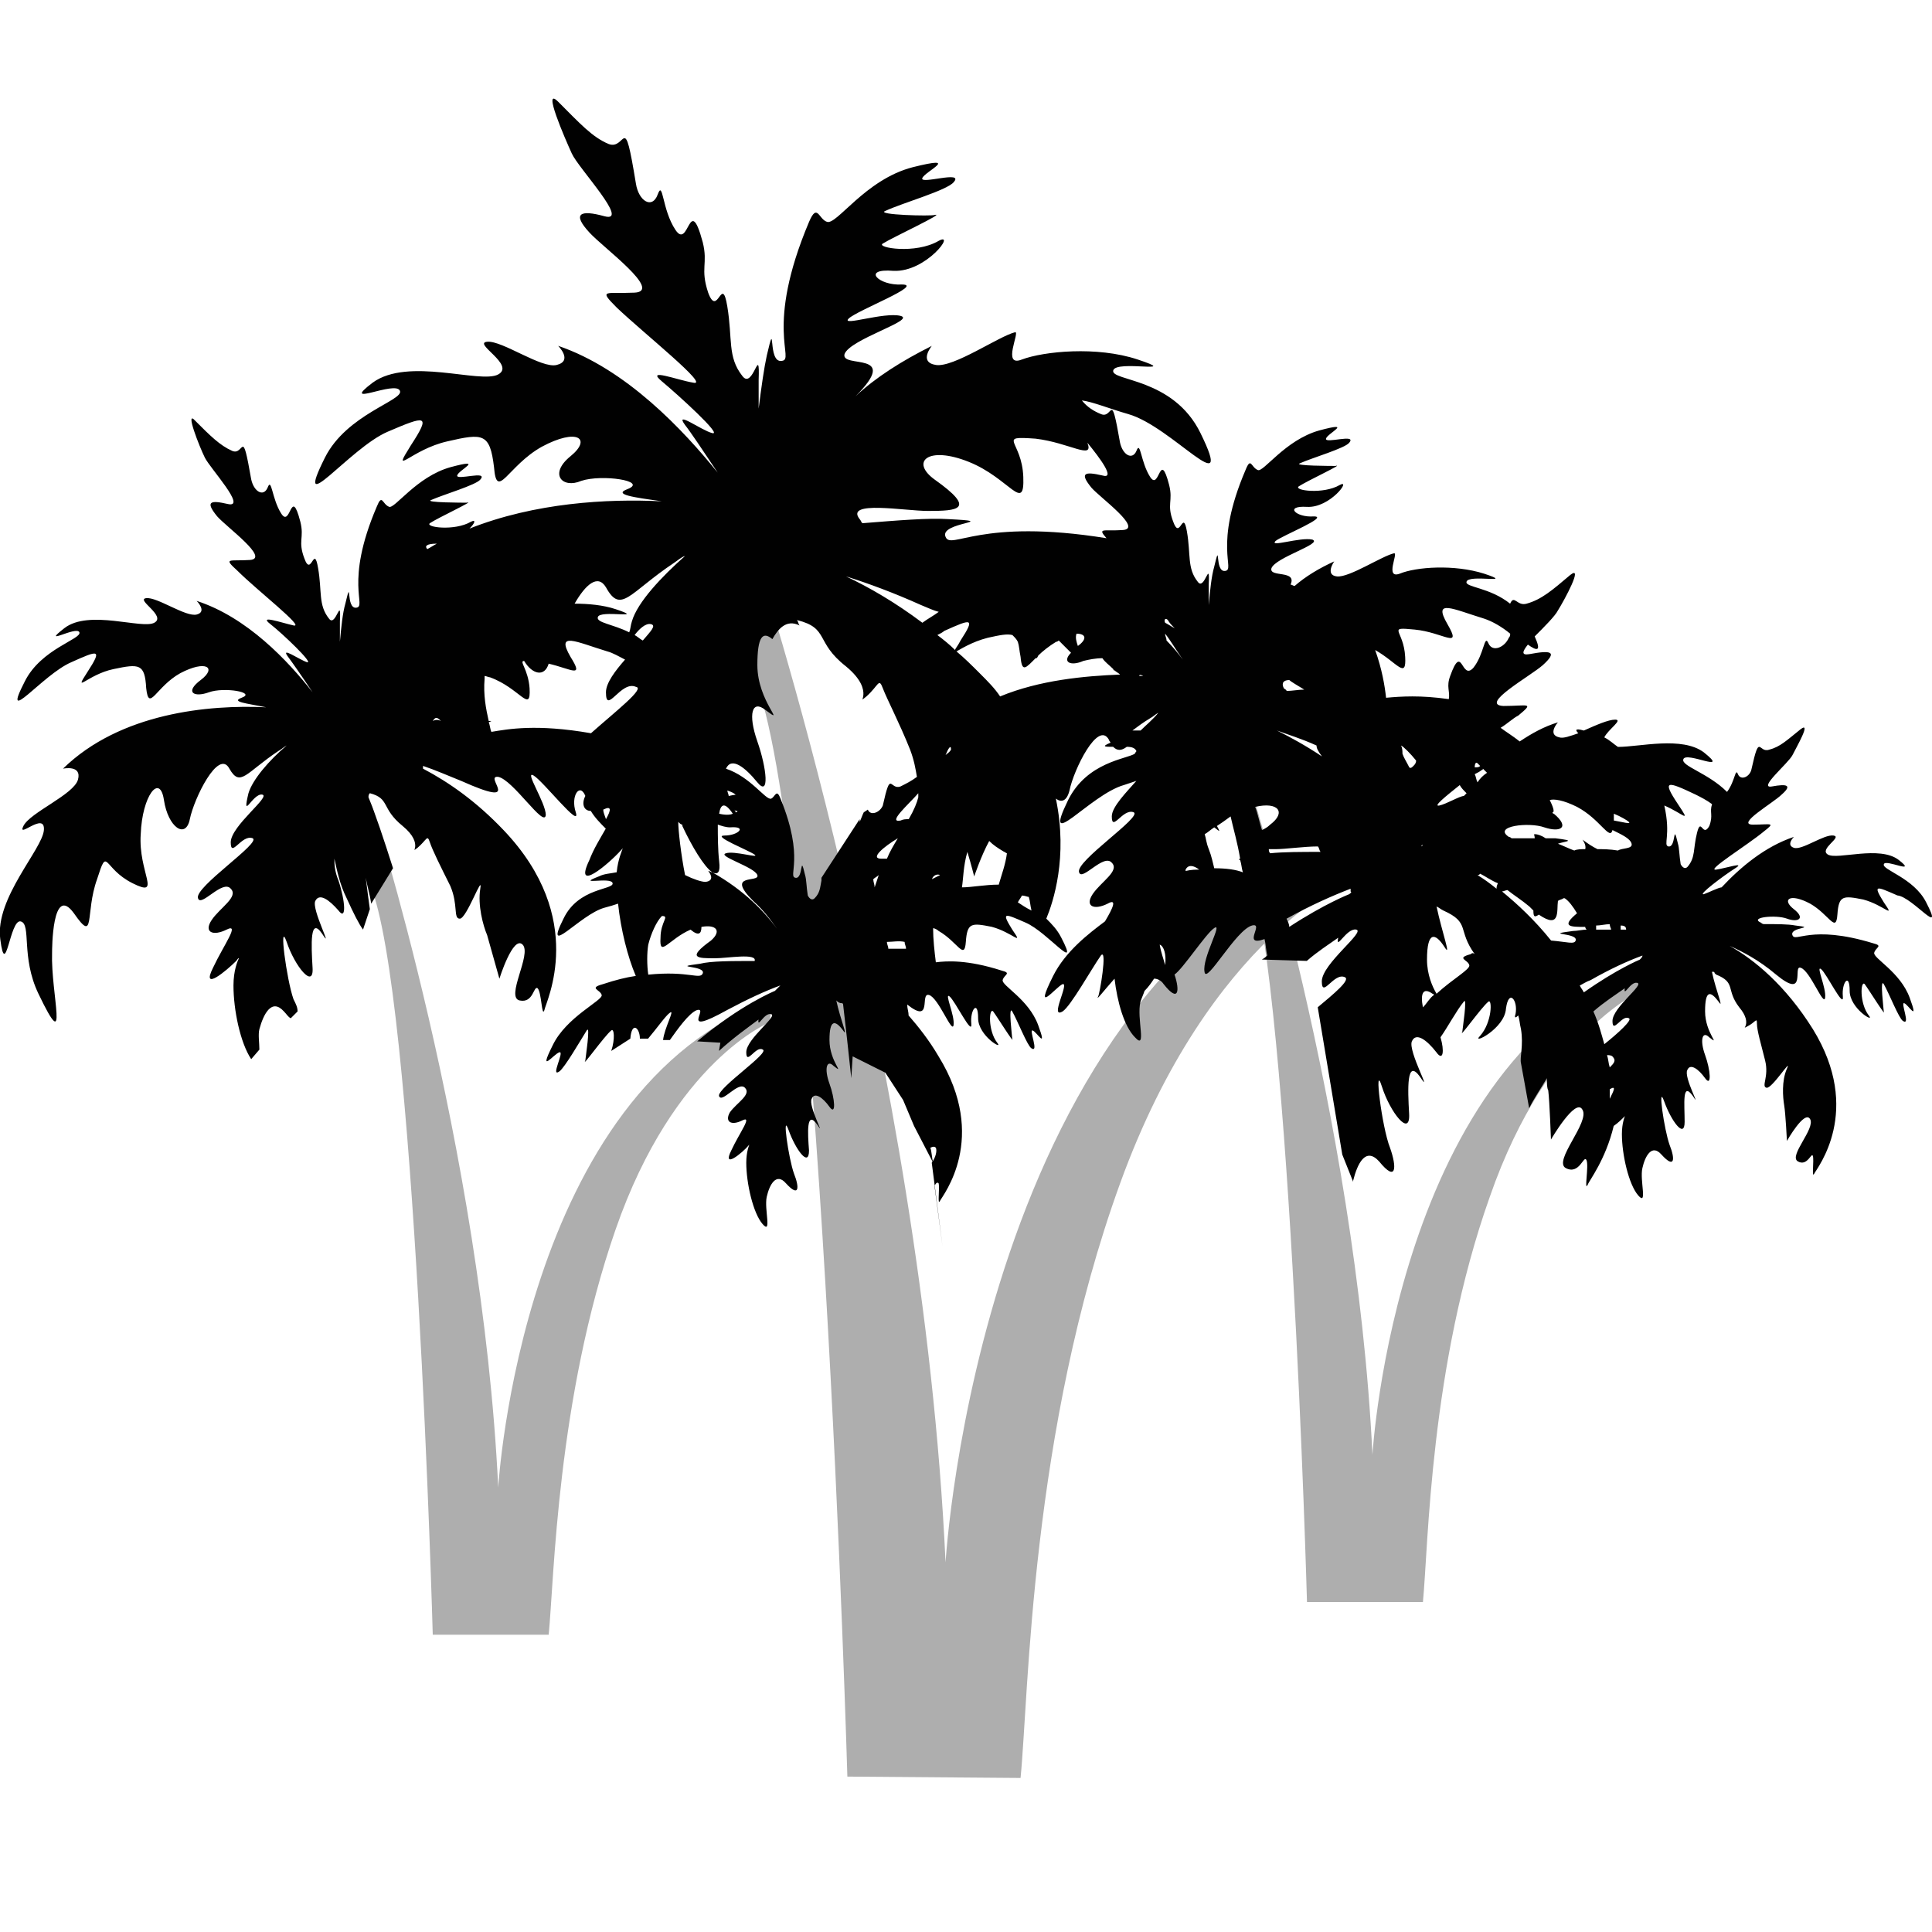 <?xml version="1.0" encoding="utf-8"?>
<!-- Generator: Adobe Illustrator 16.0.0, SVG Export Plug-In . SVG Version: 6.00 Build 0)  -->
<!DOCTYPE svg PUBLIC "-//W3C//DTD SVG 1.1//EN" "http://www.w3.org/Graphics/SVG/1.1/DTD/svg11.dtd">
<svg version="1.1" id="_x35_0m" xmlns="http://www.w3.org/2000/svg" xmlns:xlink="http://www.w3.org/1999/xlink" x="0px" y="0px"
	 width="144px" height="144px" viewBox="0 0 144 144" enable-background="new 0 0 144 144" xml:space="preserve">
<path fill="#AEAEAE" d="M63.158,132.417c0,0-2.033-70.649-7.015-82.136l0.203-8.742c0,0,12.402,37.51,14.131,74.918
	c0,0,2.541-43.813,30.699-53.571l-0.306,2.542c0,0-10.674,4.27-17.383,22.771c-6.708,18.5-6.811,38.221-7.42,44.32L63.158,132.417
	L63.158,132.417z"/>
<path fill="#AEAEAE" d="M32.255,121.844c0,0-1.321-48.082-4.676-55.909l0.102-5.998c0,0,8.234,25.515,9.454,50.928
	c0,0,1.728-29.784,20.433-36.392l-0.204,1.728c0,0-7.115,2.847-11.486,15.451c-4.371,12.605-4.574,26.024-4.981,30.191H32.255z"/>
<path fill="#AEAEAE" d="M97.415,119.404c0,0-1.321-48.082-4.677-55.909l0.103-5.997c0,0,8.233,25.514,9.453,50.928
	c0,0,1.729-29.784,20.433-36.392l-0.203,1.728c0,0-7.115,2.846-11.487,15.452c-4.472,12.604-4.574,26.023-4.98,30.19H97.415
	L97.415,119.404z"/>
<path fill="#010101" d="M143.565,67.256c-0.915-1.83-3.354-2.44-3.151-2.846c0.102-0.407,2.542,0.813,1.118-0.305
	c-1.423-1.118-4.574,0-5.285-0.407c-0.712-0.406,1.117-1.321,0.406-1.423c-0.712-0.102-2.338,1.118-2.948,0.915
	c-0.61-0.203,0-0.813,0-0.813c-2.135,0.712-3.965,2.237-5.388,3.762c-0.203,0-1.017,0.406-1.321,0.508
	c-0.509,0.102,1.524-1.423,2.338-1.932s-0.711,0-1.423,0.102c-0.813,0.102,2.338-1.829,3.558-2.846
	c0.914-0.712,0.509-0.508-0.813-0.508c-1.322,0,1.524-1.626,2.134-2.237c0.813-0.711,0.407-0.813-0.712-0.61
	c-1.117,0.204,1.221-1.728,1.525-2.338s1.423-2.542,0.61-1.931c-1.017,0.813-1.524,1.321-2.339,1.525
	c-0.813,0.305-0.711-1.322-1.321,1.423c-0.102,0.61-0.813,0.915-1.017,0.407c-0.203-0.508-0.203,0.508-0.813,1.322
	c-1.424-1.424-3.457-1.932-3.254-2.44c0.204-0.609,3.559,1.119,1.525-0.508c-1.626-1.219-4.778-0.406-6.404-0.406
	c-0.305-0.203-0.609-0.508-1.017-0.711c0.305-0.61,1.424-1.322,0.813-1.322c-0.509,0-1.423,0.407-2.338,0.813
	c-0.712-0.204-0.609,0-0.407,0.203c-0.609,0.204-1.118,0.406-1.423,0.305c-0.915-0.204-0.102-1.118-0.102-1.118
	c-1.017,0.305-1.931,0.813-2.847,1.423c-0.508-0.406-1.017-0.711-1.422-1.017c0.508-0.305,0.914-0.711,1.321-0.915
	c1.22-1.017,0.711-0.712-1.119-0.712c-1.83-0.102,2.033-2.236,2.948-3.049c1.118-1.017,0.609-1.119-1.017-0.813
	c-0.609,0.102-0.508-0.204-0.102-0.712c0.711,0.508,1.017,0.508,0.509-0.61c0.711-0.711,1.524-1.525,1.728-1.932
	c0.508-0.813,1.932-3.456,0.915-2.643c-1.321,1.118-2.135,1.83-3.253,2.135c-0.712,0.204-0.915-0.711-1.221,0
	c-1.524-1.219-3.354-1.219-3.252-1.626c0.102-0.609,3.761,0.204,1.321-0.609c-2.236-0.712-5.082-0.508-6.303,0
	c-1.117,0.406-0.101-1.525-0.406-1.525c-0.915,0.203-3.354,1.83-4.27,1.728c-0.915-0.102-0.203-1.119-0.203-1.119
	c-1.119,0.508-2.135,1.119-2.948,1.83c-0.102,0-0.203-0.102-0.305-0.102c0.508-1.118-1.626-0.508-1.424-1.22
	c0.306-0.813,3.864-1.83,3.05-2.134c-0.914-0.204-3.252,0.61-2.744,0.102c0.509-0.407,4.066-1.83,2.847-1.83
	c-1.321,0.102-2.237-0.813-0.509-0.712c1.729,0.102,3.354-2.134,2.439-1.626c-1.219,0.711-3.456,0.406-3.05,0.101
	c0.61-0.406,3.457-1.728,2.745-1.525c-0.204,0-3.253,0-2.643-0.203c0.914-0.407,3.354-1.119,3.659-1.525
	c0.61-0.712-1.83,0.102-1.729-0.305c0.103-0.407,2.135-1.321-0.509-0.61c-2.541,0.711-4.167,3.151-4.574,2.948
	c-0.508-0.204-0.508-1.017-0.914,0c-2.44,5.692-0.712,7.42-1.524,7.522c-0.813,0.102-0.305-2.439-0.813-0.305
	c-0.203,0.711-0.306,1.728-0.407,2.846c0-0.61,0-1.119,0-1.525c0.102-2.033-0.305,0.508-0.813-0.204
	c-0.813-1.017-0.509-2.033-0.813-3.761c-0.306-1.729-0.508,0.711-1.017-0.712c-0.508-1.321,0-1.525-0.306-2.744
	c-0.711-2.745-0.711,0.508-1.422-0.61c-0.712-1.119-0.712-2.745-1.017-1.932c-0.305,0.711-1.017,0.305-1.221-0.61
	c-0.712-4.066-0.508-1.729-1.423-2.135c-0.509-0.204-1.017-0.508-1.423-1.017c0.813,0.102,2.033,0.61,3.455,1.017
	c3.254,0.915,8.031,6.811,5.389,1.423c-2.033-4.168-6.71-3.862-6.506-4.676c0.203-0.813,5.184,0.306,1.829-0.813
	c-3.049-1.016-7.013-0.61-8.641,0c-1.524,0.61-0.101-2.135-0.508-2.033c-1.22,0.305-4.574,2.643-5.896,2.439
	c-1.321-0.203-0.305-1.423-0.305-1.423c-2.237,1.118-4.169,2.337-5.693,3.761c3.456-3.457-1.118-2.033-0.813-3.151
	c0.407-1.118,5.388-2.542,4.169-2.847c-1.221-0.305-4.474,0.813-3.864,0.204c0.611-0.61,5.693-2.542,3.965-2.542
	c-1.728,0.102-3.049-1.22-0.609-1.017c2.439,0.102,4.676-2.948,3.354-2.236c-1.729,1.017-4.677,0.508-4.168,0.204
	c0.813-0.508,4.777-2.338,3.863-2.135c-0.203,0.102-4.473,0-3.66-0.305c1.321-0.61,4.574-1.524,5.083-2.135
	c0.813-0.915-2.542,0.204-2.338-0.305c0.203-0.508,2.948-1.728-0.712-0.813c-3.558,0.915-5.692,4.372-6.404,4.066
	c-0.609-0.203-0.711-1.423-1.321,0c-3.354,7.93-1.017,10.267-2.032,10.369c-1.119,0.203-0.407-3.456-1.119-0.407
	c-0.202,0.915-0.406,2.338-0.609,3.964c0-0.813,0-1.525,0-2.135c0.101-2.846-0.407,0.813-1.221-0.305
	c-1.117-1.423-0.711-2.745-1.117-5.185c-0.407-2.439-0.712,0.915-1.424-1.017c-0.609-1.83,0-2.135-0.406-3.761
	c-1.017-3.761-1.017,0.61-2.032-0.915c-1.017-1.525-0.916-3.762-1.323-2.643c-0.405,1.118-1.422,0.508-1.626-0.813
	c-0.915-5.591-0.711-2.44-2.032-2.948c-1.221-0.508-2.135-1.524-3.762-3.151c-1.22-1.22,0.508,2.744,1.017,3.862
	c0.508,1.118,4.371,5.185,2.439,4.676c-1.829-0.508-2.439-0.204-1.118,1.22c1.017,1.118,5.489,4.371,3.355,4.472
	c-2.136,0.102-2.745-0.305-1.322,1.119c2.033,1.931,7.015,5.896,5.693,5.591c-1.221-0.204-3.559-1.118-2.338-0.102
	c1.219,1.016,4.574,4.066,3.76,3.862c-0.813-0.203-2.846-1.728-2.033-0.61c0.407,0.508,1.424,2.033,2.44,3.558
	c-2.541-3.151-6.811-7.725-11.894-9.453c0,0,1.119,1.118-0.102,1.423c-1.118,0.305-4.065-1.83-5.185-1.728
	c-1.118,0.102,2.135,1.728,0.813,2.44c-1.322,0.711-6.709-1.322-9.352,0.61c-2.542,1.931,1.729-0.204,2.033,0.609
	c0.305,0.712-3.965,1.729-5.592,4.981c-2.439,4.879,1.83-0.712,4.676-1.932c2.847-1.22,3.254-1.321,1.729,1.017
	c-1.524,2.44,0,0.305,2.745-0.305c2.643-0.61,3.15-0.61,3.455,1.932c0.204,2.541,1.017-0.102,3.559-1.525
	c2.644-1.423,3.761-0.61,2.135,0.712c-1.627,1.321-0.61,2.439,0.813,1.83c1.524-0.508,4.981,0,3.456,0.61
	c-1.118,0.407,0.406,0.61,2.542,0.915c-4.066-0.203-9.455,0.102-14.334,2.033c0.407-0.406,0.508-0.711,0.103-0.508
	c-1.221,0.712-3.457,0.407-3.05,0.102c0.609-0.407,3.455-1.729,2.744-1.525c-0.203,0-3.253,0-2.643-0.204
	c0.915-0.406,3.354-1.118,3.658-1.525c0.611-0.711-1.829,0.102-1.727-0.305c0.101-0.406,2.134-1.321-0.509-0.61
	c-2.541,0.712-4.168,3.151-4.574,2.948c-0.508-0.203-0.508-1.017-0.915,0c-2.44,5.693-0.712,7.421-1.525,7.523
	c-0.813,0.101-0.305-2.44-0.813-0.306c-0.204,0.712-0.305,1.729-0.407,2.847c0-0.61,0-1.118,0-1.525
	c0.103-2.033-0.305,0.508-0.813-0.203c-0.813-1.017-0.509-2.033-0.813-3.762c-0.305-1.83-0.508,0.712-1.017-0.711
	c-0.508-1.322,0-1.525-0.305-2.745c-0.712-2.744-0.712,0.508-1.424-0.61c-0.712-1.118-0.712-2.744-1.017-1.931
	c-0.305,0.711-1.017,0.305-1.22-0.61c-0.712-4.066-0.508-1.728-1.423-2.134s-1.627-1.118-2.744-2.236
	c-0.813-0.915,0.305,1.931,0.712,2.745c0.405,0.813,3.15,3.761,1.727,3.456c-1.321-0.305-1.727-0.204-0.813,0.915
	c0.712,0.813,3.965,3.151,2.439,3.253c-1.524,0.101-2.032-0.204-0.915,0.813c1.424,1.423,5.083,4.27,4.169,4.066
	c-0.916-0.204-2.644-0.813-1.729-0.102c0.914,0.712,3.253,2.948,2.744,2.847c-0.61-0.204-2.032-1.22-1.423-0.407
	c0.305,0.407,1.017,1.424,1.829,2.643c-1.829-2.337-4.879-5.591-8.641-6.81c0,0,0.813,0.813,0,1.016
	c-0.813,0.203-2.947-1.322-3.761-1.22c-0.813,0.102,1.524,1.321,0.61,1.83c-0.915,0.508-4.879-1.017-6.71,0.407
	c-1.829,1.423,0.915-0.203,1.119,0.305c0.203,0.508-2.847,1.22-4.066,3.66c-1.829,3.558,1.321-0.508,3.456-1.423
	c2.033-0.916,2.339-1.017,1.22,0.711c-1.118,1.728,0,0.203,1.932-0.203c1.931-0.407,2.338-0.407,2.439,1.423
	c0.203,1.83,0.712-0.102,2.541-1.118c1.932-1.017,2.745-0.407,1.524,0.508c-1.219,0.915-0.508,1.321,0.611,0.915
	c1.117-0.406,3.558,0,2.438,0.407c-0.813,0.305,0.306,0.407,1.831,0.712c-4.27-0.204-10.877,0.406-15.146,4.574
	c0,0,1.423-0.305,1.117,0.813c-0.305,1.118-3.558,2.44-4.066,3.457c-0.508,1.017,1.627-1.118,1.525,0.305
	c-0.102,1.423-3.659,5.083-3.252,8.132c0.405,3.151,0.71-1.525,1.524-1.321c0.813,0.203,0,2.643,1.321,5.388
	c2.338,4.879,0.914,0,1.017-3.05c0-0.204,0-5.185,1.626-2.948c1.627,2.338,0.813,0,1.729-2.542c0.813-2.541,0.407-0.813,2.643,0.305
	c2.236,1.119,0.407-0.813,0.61-3.66c0.102-2.846,1.423-4.574,1.729-2.541c0.305,2.033,1.626,2.948,1.931,1.423
	s2.135-5.286,2.948-3.761c0.813,1.423,1.22,0.305,3.659-1.321c0.203-0.102,0.407-0.305,0.61-0.407
	c-1.322,1.119-2.541,2.542-2.847,3.558c-0.509,2.135,0.306,0,1.017,0.102c0.711,0.102-2.338,2.338-2.338,3.558
	s0.813-0.61,1.627-0.305c0.711,0.305-4.372,3.66-4.066,4.473c0.202,0.711,1.83-1.423,2.439-0.712c0.61,0.61-0.813,1.423-1.423,2.338
	c-0.61,0.915,0.102,1.219,1.118,0.711c1.017-0.508-0.204,1.119-1.017,2.847c-0.916,1.83,1.017,0.203,1.728-0.508
	c0.102-0.102,0.102-0.203,0.204-0.203c-0.103,0.203-0.407,0.915-0.407,2.033c0,1.83,0.509,4.269,1.321,5.489l0.61-0.712
	c0-0.508-0.102-1.118,0-1.524c0.305-1.118,0.914-2.338,1.83-1.321c0.203,0.203,0.305,0.407,0.508,0.508l0.509-0.508
	c0-0.305-0.103-0.508-0.305-0.915c-0.509-1.423-1.119-5.998-0.509-4.27c0.609,1.83,2.033,3.558,1.931,1.931
	c-0.101-1.728-0.203-3.863,0.712-2.541c0.915,1.423-0.813-1.83-0.508-2.44s1.017-0.102,1.728,0.711c0.61,0.813,0.509-0.711,0-2.236
	c-0.305-0.712-0.305-1.322-0.305-1.627c0.203,0.915,0.406,1.932,0.915,2.948c0.508,1.118,0.915,1.931,1.22,2.337l0.508-1.524
	c-0.101-0.711-0.203-1.525-0.305-2.338c0.102,0.61,0.305,1.22,0.406,1.931l0,0l1.627-2.643c-0.712-2.236-1.321-4.066-1.829-5.286
	c0-0.102,0-0.204,0.101-0.305c1.525,0.407,0.813,1.118,2.44,2.44c1.728,1.423,0.406,2.134,1.118,1.626
	c0.711-0.609,0.711-1.017,0.915-0.406c0.202,0.61,0.813,1.83,1.524,3.253c0.609,1.423,0.203,2.439,0.711,2.439
	c0.509,0,1.729-3.456,1.524-2.236c-0.202,1.22,0.204,2.745,0.509,3.457c0.203,0.711,0.915,3.253,0.915,3.253
	s1.017-3.253,1.729-2.542s-1.321,3.964-0.203,4.167c1.016,0.204,1.016-1.118,1.321-0.915c0.305,0.306,0.305,2.236,0.508,1.627
	c0.103-0.61,3.253-6.811-3.05-13.418c-2.033-2.135-4.065-3.558-5.997-4.574c0-0.102,0-0.102,0-0.204
	c0.915,0.305,1.83,0.712,2.847,1.118c4.777,2.135,1.626-0.406,2.744-0.305c1.118,0.203,3.456,3.863,3.559,2.846
	c0-0.915-1.627-3.354-0.916-2.948c0.712,0.406,3.559,4.066,3.151,2.745c-0.406-1.22,0.306-2.236,0.712-1.22
	c-0.305,0.61-0.102,1.118,0.407,1.118c0.305,0.508,0.711,0.915,1.117,1.321c-0.406,0.712-0.914,1.525-1.22,2.338
	c-1.219,2.541,1.424,0.305,2.339-0.712c0.101-0.102,0.202-0.204,0.202-0.305c-0.102,0.305-0.406,0.915-0.508,1.931
	c-0.509,0.102-0.915,0.102-1.321,0.305c-1.83,0.712,0.915,0,1.017,0.508s-2.542,0.306-3.659,2.643
	c-1.525,3.05,1.22-0.305,3.049-0.813c0.406-0.102,0.712-0.203,1.017-0.305c0.204,1.931,0.712,3.964,1.321,5.388
	c-0.711,0.101-1.524,0.305-2.439,0.609c-1.118,0.305-0.203,0.407-0.102,0.813c0.102,0.407-2.643,1.627-3.659,3.761
	c-1.118,2.237,0.102,0.611,0.509,0.508c0.405-0.101-0.712,1.932,0,1.424c0.405-0.305,1.524-2.237,2.032-3.05
	c0.306-0.508-0.102,2.134-0.102,2.236c-0.305,0.61,1.423-1.831,1.932-2.236c0.203-0.204,0.305,0.609,0,1.525l1.423-0.916
	c0.102-1.321,0.711-0.813,0.711,0h0.611c0.609-0.711,1.321-1.728,1.626-1.931c0.407-0.306-0.407,1.118-0.509,2.033h0.509
	c0.508-0.712,1.423-2.033,2.033-2.237c0.915-0.204-1.424,2.033,2.236,0c1.524-0.813,2.846-1.423,3.964-1.83
	c-0.102,0.102-0.305,0.305-0.406,0.406l0,0c0,0-2.541,1.017-5.794,3.761l1.728,0.101l-0.102,0.611
	c1.118-1.017,2.135-1.729,2.948-2.338c-0.102,0.711,0.407-0.508,0.915-0.407c0.609,0.102-1.83,1.83-1.83,2.846
	s0.711-0.508,1.22-0.204c0.61,0.204-3.354,2.847-3.253,3.457c0.203,0.61,1.423-1.118,1.932-0.609
	c0.508,0.508-0.609,1.118-1.118,1.83c-0.407,0.712,0.102,1.017,0.914,0.609c0.813-0.406-0.203,0.916-0.813,2.237
	c-0.712,1.423,0.813,0.204,1.321-0.407c0.103-0.101,0.103-0.101,0.103-0.202c-0.103,0.202-0.306,0.71-0.306,1.524
	c0,1.525,0.508,3.761,1.22,4.575c0.712,0.813,0.103-1.119,0.305-2.033c0.203-0.915,0.712-1.831,1.424-1.017
	c1.017,1.118,1.017,0.305,0.609-0.712c-0.406-1.119-0.914-4.676-0.406-3.253c0.508,1.424,1.524,2.846,1.524,1.525
	c-0.102-1.321-0.203-3.05,0.61-1.932c0.711,1.119-0.712-1.423-0.406-1.931c0.202-0.508,0.813-0.102,1.321,0.61
	c0.508,0.711,0.406-0.61,0-1.729c-0.407-1.118-0.204-1.83,0.305-1.321c0.915,0.712-0.305-0.305-0.305-1.931
	c0-1.525,0.406-1.525,1.017-0.712c0.405,0.609-0.204-0.813-0.509-2.237c0.102,0.102,0.204,0.204,0.406,0.204
	c0,0,0.103,0,0.103,0.102c0.203,1.728,0.405,3.558,0.609,5.489l0.103-1.627l2.438,1.22l1.321,2.033l0.814,1.932l1.422,2.745
	c-0.101-0.407-0.101-0.814-0.203-1.119c0.203-0.101,0.306-0.101,0.407,0c0.101,0.204,0,0.712-0.305,1.119l0.813,6.302
	c-0.203-1.525-0.407-3.049-0.609-4.574c0.102-0.203,0.202-0.305,0.305-0.203c0.102,0.305-0.103,1.728,0.102,1.321
	c0.203-0.407,3.66-4.677-0.102-10.776c-0.712-1.219-1.524-2.235-2.236-3.049c0-0.305-0.102-0.508-0.102-0.813
	c1.931,1.524,0.914-0.915,1.626-0.712c0.712,0.204,1.729,2.948,1.83,2.236c0.102-0.711-0.712-2.439-0.305-2.134
	c0.406,0.305,1.729,3.05,1.626,2.033c-0.102-1.017,0.508-1.83,0.508-0.407c0,1.321,1.932,2.44,1.424,1.83
	c-0.712-0.914-0.609-2.643-0.305-2.337c0.305,0.407,1.626,2.541,1.423,2.033c0-0.101-0.305-2.541,0-2.033
	c0.406,0.711,1.118,2.541,1.423,2.745c0.609,0.407-0.203-1.423,0.102-1.321c0.306,0.101,1.119,1.525,0.407-0.407
	c-0.712-1.931-2.745-2.947-2.643-3.354c0.101-0.407,0.711-0.508-0.103-0.712c-2.541-0.813-4.066-0.711-4.879-0.609
	c-0.102-0.813-0.204-1.729-0.204-2.542c0.103,0,0.305,0.101,0.407,0.203c1.423,0.813,1.931,2.236,2.033,0.813
	c0.102-1.423,0.406-1.423,1.931-1.118c1.525,0.406,2.44,1.524,1.525,0.203c-0.813-1.321-0.61-1.219,1.017-0.508
	s4.065,3.862,2.644,1.118c-0.306-0.61-0.712-1.017-1.119-1.423c0.508-1.22,1.627-4.574,0.712-8.945
	c0.407,0.305,0.813,0.203,1.017-0.61c0.305-1.525,2.135-5.286,2.948-3.761c0,0.102,0.101,0.102,0.101,0.204
	c-0.711,0.305-0.405,0.305,0.204,0.305c0.305,0.305,0.609,0.305,1.017,0c0.407,0,0.609,0.102,0.712,0.305l0,0
	c0,0.101-0.103,0.101-0.103,0.203c-0.609,0.406-3.558,0.61-4.98,3.456c-2.033,4.168,1.626-0.407,4.167-1.118
	c0.305-0.102,0.611-0.204,0.916-0.306c-0.712,0.814-1.83,1.932-1.83,2.643c0,1.22,0.813-0.61,1.626-0.305
	c0.712,0.305-4.371,3.659-4.065,4.473c0.203,0.711,1.829-1.423,2.439-0.711c0.609,0.61-0.813,1.423-1.424,2.338
	c-0.609,0.915,0.102,1.22,1.118,0.711c0.712-0.406,0.407,0.305-0.202,1.322c-1.221,0.915-2.948,2.236-3.864,4.066
	c-1.524,3.049,0.204,0.813,0.712,0.609c0.509-0.102-1.017,2.644,0,2.033c0.61-0.406,2.136-3.151,2.847-4.167
	c0.508-0.61-0.102,2.947-0.203,3.049c-0.203,0.406,0.406-0.407,1.22-1.321c0.203,1.728,0.711,3.558,1.524,4.371
	c0.915,1.017,0.103-1.424,0.407-2.644c0.101-0.305,0.203-0.508,0.305-0.813c0.305-0.305,0.508-0.61,0.712-0.915
	c0.203,0,0.508,0.102,0.711,0.406c1.118,1.423,1.221,0.508,0.813-0.712c0.609-0.406,2.338-3.049,2.948-3.456
	c0.711-0.508-0.915,2.236-0.712,3.252c0.102,1.017,2.338-3.151,3.558-3.456c0.915-0.203-0.813,1.626,0.915,1.017
	c0.102,0.407,0.102,0.813,0.203,1.22c-0.102,0.101-0.203,0.203-0.406,0.305l3.354,0.102c0.813-0.711,1.626-1.22,2.338-1.728
	c-0.203,1.017,0.609-0.711,1.321-0.61c0.813,0.102-2.541,2.542-2.541,3.863c0,1.322,0.915-0.711,1.729-0.305
	c0.406,0.204-0.813,1.22-2.033,2.236l1.829,10.979l0.813,2.033v-0.102c0.306-1.22,0.915-2.541,1.932-1.423
	c1.321,1.627,1.321,0.407,0.813-1.017c-0.609-1.525-1.22-6.505-0.609-4.574c0.609,1.932,2.135,3.862,2.033,2.033
	c-0.103-1.829-0.203-4.167,0.813-2.745c1.017,1.525-0.916-1.931-0.609-2.643c0.305-0.712,1.117-0.101,1.829,0.813
	c0.508,0.712,0.61-0.101,0.305-1.118c0.509-0.712,1.22-2.033,1.729-2.644c0.305-0.508-0.103,2.135-0.103,2.236
	c-0.304,0.611,1.424-1.83,1.932-2.236c0.306-0.305,0.306,1.525-0.609,2.541c-0.712,0.712,1.83-0.508,1.932-2.033
	c0.203-1.525,0.915-0.61,0.711,0.407c-0.102,0.305,0,0.305,0.204,0.102c0.102,0.306,0.102,0.61,0.203,1.017
	c0.202,1.22-0.102,2.135,0,2.541l0.609,3.355c0.407-0.814,0.915-1.525,1.322-2.237c0,0.406,0,0.712,0.102,0.915
	c0.101,0.814,0.202,3.66,0.202,3.66s1.831-3.152,2.339-2.237c0.609,0.916-2.236,3.863-1.22,4.371s1.321-1.017,1.524-0.609
	c0.204,0.406-0.203,2.439,0.103,1.83c0.102-0.305,1.32-1.83,1.931-4.371c0.305-0.204,0.61-0.508,0.813-0.712
	c0.101-0.101,0.101-0.101,0.101-0.204c-0.101,0.204-0.304,0.712-0.304,1.525c0,1.525,0.509,3.762,1.22,4.575
	s0.101-1.118,0.306-2.033c0.202-0.915,0.71-1.83,1.422-1.017c1.017,1.119,1.017,0.305,0.61-0.712
	c-0.406-1.118-0.915-4.675-0.406-3.252c0.508,1.422,1.524,2.846,1.524,1.525c0-1.322-0.203-3.05,0.609-1.932
	c0.712,1.118-0.711-1.423-0.407-1.932c0.204-0.508,0.814-0.101,1.322,0.61c0.509,0.712,0.407-0.61,0-1.728
	c-0.406-1.118-0.203-1.83,0.306-1.321c0.914,0.712-0.306-0.305-0.306-1.932c0-1.626,0.407-1.525,1.017-0.712
	c0.407,0.61-0.203-0.813-0.508-2.236c0,0,0,0,0.102,0l0,0c0.101,0,0.101,0.102,0.101,0.102l0.103,0.101
	c1.524,0.61,0.712,1.119,1.729,2.44c1.117,1.321,0,1.729,0.609,1.424c0.609-0.306,0.712-0.712,0.712-0.204s0.305,1.525,0.609,2.745
	c0.305,1.219-0.305,1.931,0.103,2.033c0.405,0.102,1.931-2.339,1.524-1.423c-0.407,0.915-0.306,2.134-0.203,2.745
	c0.102,0.609,0.203,2.643,0.203,2.643s1.321-2.338,1.728-1.626c0.407,0.712-1.626,2.745-0.914,3.151
	c0.711,0.407,1.016-0.712,1.118-0.406c0.102,0.305-0.103,1.728,0.102,1.321c0.202-0.407,3.659-4.676-0.102-10.775
	c-2.033-3.252-4.372-5.184-6.201-6.201c0.914,0.407,2.135,1.017,3.455,2.134c2.339,1.932,1.222-0.711,1.831-0.508
	c0.711,0.203,1.728,2.948,1.829,2.236c0.103-0.712-0.711-2.44-0.305-2.134c0.407,0.305,1.728,3.049,1.626,2.033
	c-0.101-1.017,0.509-1.83,0.509-0.407c0,1.321,1.932,2.44,1.424,1.83c-0.712-0.915-0.61-2.643-0.306-2.338
	c0.306,0.407,1.627,2.541,1.423,2.033c0-0.102-0.305-2.542,0-2.033c0.407,0.712,1.118,2.541,1.424,2.745
	c0.609,0.407-0.203-1.423,0.102-1.321c0.306,0.102,1.117,1.525,0.406-0.407s-2.744-2.948-2.644-3.354
	c0.103-0.407,0.712-0.508-0.101-0.712c-4.677-1.423-5.795,0-5.998-0.609c-0.204-0.61,1.932-0.508,0.203-0.712
	c-0.508-0.102-1.424-0.102-2.338-0.102c0,0-0.102,0-0.203-0.102c-0.915-0.407,1.117-0.61,1.932-0.305
	c0.813,0.305,1.423,0,0.508-0.711s-0.306-1.22,1.22-0.407c1.423,0.813,1.932,2.237,2.033,0.813s0.406-1.423,1.932-1.118
	c1.524,0.407,2.439,1.525,1.524,0.203c-0.813-1.321-0.609-1.22,1.017-0.508C142.549,66.85,144.988,70.001,143.565,67.256z
	 M32.561,40.521c-0.203,0.102-0.508,0.305-0.712,0.407C31.646,40.725,31.747,40.521,32.561,40.521z M32.255,53.736
	c0.204-0.305,0.306-0.305,0.61,0C32.662,53.635,32.459,53.635,32.255,53.736z M57.059,39.708L57.059,39.708L57.059,39.708
	L57.059,39.708z M54.619,60.649C54.721,60.649,54.721,60.649,54.619,60.649c-0.203,0.102-0.61,0.102-1.017,0
	C53.704,59.938,54.009,59.734,54.619,60.649z M54.314,59.328c0-0.102-0.102-0.305-0.102-0.407c0.305,0.102,0.508,0.203,0.609,0.305
	C55.025,59.226,54.721,59.226,54.314,59.328z M54.925,60.446c0.101,0,0,0.102-0.103,0.102c0-0.102,0-0.102-0.102-0.203
	C54.822,60.446,54.925,60.446,54.925,60.446z M53.094,65.02c-0.101,0-0.202-0.102-0.305-0.102c0,0,0.61,0.712-0.203,0.813
	c-0.305,0-0.914-0.203-1.525-0.508c-0.305-1.525-0.508-3.354-0.508-3.964c0.103,0.102,0.203,0.204,0.306,0.204c0,0,0,0,0,0.102
	C51.569,63.089,52.484,64.614,53.094,65.02z M45.165,43.775c1.119,2.033,1.729,0.406,5.083-1.83
	c0.305-0.203,0.508-0.407,0.813-0.508c-1.727,1.525-3.558,3.456-3.964,4.879c-0.102,0.305-0.102,0.61-0.203,0.813
	c-1.22-0.61-2.44-0.711-2.338-1.118c0.102-0.61,3.762,0.204,1.321-0.61c-0.915-0.305-2.033-0.407-3.05-0.407
	C43.641,43.571,44.556,42.758,45.165,43.775z M45.165,61.056c-0.102-0.305-0.203-0.508-0.203-0.711
	C45.572,60.039,45.572,60.344,45.165,61.056z M44.048,54.651c-4.066-0.711-6.202-0.305-7.421-0.102
	c-0.103-0.203-0.103-0.508-0.203-0.711c0.203-0.102,0.305-0.102,0-0.102c-0.204-0.915-0.407-1.931-0.305-3.151
	c0-0.102,0-0.203,0-0.203c0.101,0,0.305,0.101,0.405,0.101c2.237,0.813,3.05,2.745,2.948,0.813
	c-0.102-1.423-0.813-2.033-0.406-2.033c0.61,1.016,1.524,1.219,1.829,0.203c1.729,0.407,2.644,1.119,1.627-0.508
	c-1.118-1.931,0.406-1.118,2.745-0.406c0.406,0.102,0.914,0.406,1.321,0.61c-0.712,0.813-1.424,1.729-1.424,2.439
	c0,1.729,1.119-0.915,2.236-0.406C48.113,51.297,45.877,53.025,44.048,54.651z M47.301,47.333c0.305-0.407,0.813-0.915,1.219-0.813
	c0.407,0.102,0,0.508-0.609,1.22C47.706,47.637,47.503,47.434,47.301,47.333z M52.18,71.831c-2.338,0.305,0.406,0.102,0.203,0.712
	c-0.203,0.508-1.017-0.204-4.065,0.101c-0.103-0.711-0.103-1.626,0-2.236c0.202-0.813,0.609-1.728,1.017-2.135
	c0.609,0-0.103,0.407-0.103,1.626c-0.102,1.525,0.61,0.102,2.236-0.61c0.609,0.508,0.813,0.306,0.813-0.203
	c1.118-0.204,1.524,0.305,0.712,1.017c-1.83,1.321-1.017,1.321,0.305,1.321c0.915,0,3.151-0.407,2.948,0.203
	C54.518,71.627,52.993,71.627,52.18,71.831z M53.094,65.02c0.407,0.203,0.61,0,0.509-0.813c-0.102-0.915-0.102-1.931-0.102-2.744
	c0.305,0.102,0.609,0.203,0.915,0.203c1.321-0.102,0.609,0.61-0.407,0.61c-1.016,0,1.83,1.118,2.237,1.423
	c0.405,0.305-1.525-0.305-2.136-0.101c-0.711,0.203,2.136,1.017,2.339,1.626c0.202,0.61-2.44-0.203-0.306,1.932
	c0.915,0.813,1.524,1.728,2.033,2.44C57.059,67.968,55.433,66.341,53.094,65.02z M61.125,71.322
	C61.023,71.322,61.023,71.322,61.125,71.322C61.023,71.322,61.023,71.322,61.125,71.322C61.023,71.322,61.125,71.322,61.125,71.322
	C61.125,71.221,61.125,71.322,61.125,71.322L61.125,71.322z M64.683,60.344C64.581,60.242,64.581,60.242,64.683,60.344l-0.305,0.203
	c-0.103,0.203-0.203,0.508-0.305,0.711c0-0.102,0-0.102,0-0.203l-2.847,4.371c0,0.102,0,0.102,0,0.204
	c-0.102,0.508-0.102,0.915-0.509,1.321c-0.202,0.203-0.406,0-0.508-0.204c-0.102-0.609-0.102-1.22-0.203-1.525
	c-0.406-1.728-0.102,0.305-0.712,0.204c-0.61-0.102,0.712-1.423-1.118-5.896c-0.305-0.813-0.406-0.102-0.711,0
	c-0.407,0.102-1.524-1.626-3.355-2.236l0,0c0.407-0.915,1.424-0.102,2.339,1.017c0.914,1.118,0.711-1.017,0-3.05
	c-0.712-2.033-0.407-3.151,0.609-2.338c1.626,1.22-0.609-0.61-0.609-3.354c0-2.135,0.406-2.542,1.118-1.932
	c0.406-0.711,1.017-1.524,2.033-1.016c-0.102-0.102-0.102-0.305-0.204-0.407c2.44,0.61,1.321,1.626,3.66,3.456
	c2.338,1.931,0.609,2.948,1.524,2.237c0.915-0.814,0.915-1.424,1.22-0.61c0.306,0.813,1.22,2.542,2.033,4.575
	c0.306,0.813,0.406,1.423,0.508,2.033c-0.406,0.305-0.813,0.508-1.219,0.711c-0.814,0.305-0.712-1.321-1.322,1.423
	C65.598,60.547,64.887,60.852,64.683,60.344z M65.191,66.139c0-0.204-0.102-0.407-0.102-0.61c0.102-0.102,0.305-0.204,0.406-0.305
	C65.395,65.528,65.292,65.833,65.191,66.139z M65.699,64.003c-0.915,0,0.203-0.915,1.22-1.524c-0.305,0.508-0.61,1.016-0.813,1.524
	C65.902,64.003,65.801,64.003,65.699,64.003z M66.208,70.713c0-0.204-0.102-0.305-0.102-0.508c0.406,0,0.914-0.102,1.321,0
	c0,0.203,0.102,0.305,0.102,0.508C67.224,70.713,66.716,70.713,66.208,70.713z M67.732,61.056c-0.203,0-0.407,0-0.609,0.102
	c-1.017,0.203,0.609-1.22,1.321-2.033c0,0.102,0,0.204,0,0.305C68.342,59.836,68.14,60.344,67.732,61.056z M68.749,46.417
	c-2.033-1.525-3.965-2.643-5.692-3.456c1.626,0.508,3.558,1.22,5.591,2.135c0.509,0.204,0.914,0.406,1.321,0.508
	C69.562,45.909,69.156,46.113,68.749,46.417z M69.461,65.528c0.101-0.305,0.405-0.406,0.609-0.305
	C69.866,65.325,69.664,65.427,69.461,65.528z M70.478,56.278c0.203-0.508,0.405-0.813,0.405-0.406
	C70.782,56.074,70.578,56.176,70.478,56.278z M71.188,48.45c-0.406-0.406-0.915-0.813-1.322-1.118
	c0.204-0.102,0.407-0.204,0.509-0.305c2.033-0.915,2.339-1.017,1.22,0.712C71.392,48.146,71.188,48.349,71.188,48.45z
	 M74.441,65.935c-1.017,0-2.033,0.204-2.744,0.204c0.102-0.61,0.102-1.627,0.406-2.644c0.305,1.017,0.508,1.83,0.508,1.83
	s0.509-1.524,1.119-2.643c0.305,0.306,0.609,0.508,1.117,0.813c0.102,0,0.102,0.102,0.204,0.102
	C74.949,64.41,74.645,65.223,74.441,65.935z M75.864,67.256c0.102-0.203,0.204-0.305,0.305-0.508c0.204,0,0.407,0.102,0.509,0.102
	c0.103,0.305,0.103,0.61,0.203,1.017C76.475,67.663,76.169,67.46,75.864,67.256z M76.475,66.443L76.475,66.443
	c0.102,0.102,0.102,0.102,0.102,0.102L76.475,66.443L76.475,66.443z M74.543,51.907c-0.406-0.61-0.915-1.119-1.524-1.729
	c-0.61-0.61-1.119-1.118-1.729-1.626c0.204-0.102,1.118-0.711,2.338-1.017c0.915-0.203,1.424-0.305,1.83-0.203
	c0.203,0.203,0.306,0.305,0.406,0.508c0.102,0.305,0.102,0.609,0.204,1.118c0.101,1.22,0.406,0.813,1.117,0.102
	c0.103,0,0.103,0,0.204-0.203c0.305-0.305,0.813-0.712,1.321-1.017c0.102,0,0.203-0.102,0.203-0.102
	c0.407,0.406,0.712,0.711,0.915,0.915c-0.711,0.712,0,1.017,0.915,0.61c0.406-0.102,0.915-0.204,1.423-0.204
	c0.204,0.305,0.509,0.508,0.813,0.813c0,0,0,0.101,0.102,0.101c0.102,0.102,0.306,0.204,0.406,0.305
	C80.846,50.382,77.49,50.687,74.543,51.907z M80.235,47.231c0.712,0,0.813,0.406,0.103,0.915
	C80.235,47.841,80.134,47.536,80.235,47.231z M83.692,39.505c-1.424,0.102-1.932-0.204-1.221,0.61
	c-9.453-1.525-11.589,0.915-11.994-0.102c-0.509-1.118,4.27-1.118,0.203-1.321c-1.424-0.102-3.863,0.102-6.405,0.305
	c-0.101-0.102-0.101-0.204-0.202-0.305c-1.119-1.423,3.354-0.61,5.083-0.61c2.235,0,3.659-0.102,0.508-2.338
	c-1.83-1.321-0.508-2.541,2.541-1.321c3.05,1.22,4.168,3.863,4.066,1.119c-0.103-2.745-2.033-3.05,0.914-2.847
	C79.728,33,81.557,34.321,81.049,33c0.915,1.118,2.135,2.744,1.118,2.439c-1.321-0.305-1.728-0.204-0.813,0.915
	C81.964,37.065,85.217,39.403,83.692,39.505z M85.217,50.382c-0.103,0-0.203,0-0.305,0l0,0C84.912,50.28,85.014,50.28,85.217,50.382
	z M85.014,54.448c-0.204,0-0.407,0-0.609,0c0.405-0.305,0.813-0.61,1.321-0.915c0.203-0.102,0.405-0.305,0.609-0.407
	C85.929,53.635,85.42,54.042,85.014,54.448z M87.047,46.214c0.101,0.203,0.305,0.407,0.508,0.61
	c-0.203-0.102-0.508-0.305-0.712-0.407C86.741,46.214,86.843,46.011,87.047,46.214z M86.843,71.932
	c-0.102-0.406-0.305-0.915-0.406-1.524C86.741,70.509,86.945,71.119,86.843,71.932z M86.945,47.739c0-0.204-0.103-0.305-0.103-0.508
	c0.407,0.508,0.813,1.219,1.321,1.931C87.859,48.756,87.453,48.248,86.945,47.739z M88.368,64.918v-0.102
	c0.203-0.406,0.61-0.305,1.016,0C89.181,64.816,88.774,64.816,88.368,64.918z M90.705,52.008L90.705,52.008L90.705,52.008
	L90.705,52.008z M90.503,64.715C90.4,64.309,90.3,63.8,90.096,63.292c-0.203-0.508-0.203-0.813-0.305-1.119
	c0.204-0.101,0.406-0.305,0.712-0.508c0.509,0.407,0.406,0.305,0.202-0.102c0.307-0.204,0.611-0.407,1.017-0.712
	c0.204,0.915,0.509,1.932,0.712,3.151c-0.101,0-0.101,0.102,0,0.102c0.103,0.305,0.103,0.609,0.204,0.915
	C92.129,64.816,91.417,64.715,90.503,64.715z M96.094,50.687c0.102,0.102,0.609,0.406,1.118,0.712c-0.407,0-0.915,0.101-1.321,0.101
	c0-0.101-0.103-0.101-0.204-0.203C95.483,50.891,95.687,50.687,96.094,50.687z M98.127,55.566c0,0.204,0.102,0.407,0.406,0.814
	c-1.22-0.814-2.338-1.423-3.354-1.932C95.992,54.753,97.008,55.058,98.127,55.566z M93.553,60.141
	c1.728-0.407,2.338,0.407,1.118,1.322c-0.204,0.203-0.407,0.305-0.61,0.406C93.857,61.259,93.755,60.649,93.553,60.141z
	 M94.569,63.292c0.202,0,0.305,0,0.508,0c0.711,0,2.135-0.203,3.151-0.203c0.101,0.101,0.101,0.305,0.203,0.406
	c-1.424,0-2.745,0-3.761,0.102C94.569,63.495,94.569,63.394,94.569,63.292z M100.566,66.646L100.566,66.646
	c0,0-1.83,0.711-4.473,2.44c0-0.204-0.102-0.407-0.203-0.61c1.829-1.016,3.455-1.728,4.777-2.236c0,0.102,0,0.102,0,0.204
	C100.77,66.545,100.668,66.545,100.566,66.646z M120.287,60.649c0.509,0.203,1.017,0.508,1.118,0.61
	c0.203,0.204-0.509,0-1.118-0.102C120.287,60.954,120.287,60.852,120.287,60.649z M115.103,61.666c1.22,0.407,1.932,0,0.712-1.017
	c-0.102,0-0.102-0.102-0.102-0.102c0.203,0,0-0.508-0.204-0.915c0.306-0.102,1.017,0,2.033,0.508
	c1.729,0.915,2.44,2.541,2.643,1.728c0.611,0.305,1.322,0.61,1.424,1.017c0.102,0.407-0.712,0.305-1.017,0.508
	c-0.609-0.102-1.117-0.102-1.524-0.102c-0.407-0.203-0.712-0.407-1.118-0.711c0,0,0.305,0.407,0.202,0.711
	c-0.305,0-0.609,0-0.813,0.102c-0.305-0.102-0.712-0.305-1.22-0.508c0.61-0.204,1.423-0.204-0.203-0.406c-0.203,0-0.407,0-0.712,0
	c-0.305-0.204-0.61-0.306-0.813-0.306c-0.103,0,0,0.102,0,0.306c-0.509,0-1.119,0-1.729,0c0,0-0.103-0.102-0.203-0.102
	C111.239,61.564,113.984,61.259,115.103,61.666z M121.201,69.289c-0.101,0-0.305,0-0.405,0c0-0.101,0-0.203,0-0.305
	C121.101,68.984,121.201,69.086,121.201,69.289z M120.084,69.289c-0.407,0-0.813,0-1.118,0c0-0.101,0-0.203,0-0.305
	c0.305,0,0.711-0.102,1.017-0.102C119.982,69.086,120.084,69.188,120.084,69.289z M105.344,57.091
	c-0.101,0.102-0.203,0.204-0.305,0.102c-0.203-0.407-0.407-0.711-0.508-1.017c0-0.203,0-0.407-0.103-0.61l0,0
	c0.203,0.102,0.712,0.61,1.119,1.119C105.548,56.888,105.445,56.99,105.344,57.091z M105.953,63.089L105.953,63.089
	c0-0.102,0-0.102,0.103-0.102C106.056,62.987,106.056,62.987,105.953,63.089L105.953,63.089L105.953,63.089z M106.056,75.083
	c-0.203-1.016,0-1.524,0.712-1.016c0,0,0.102,0,0.102,0.101C106.564,74.372,106.36,74.779,106.056,75.083z M109.613,71.119
	c-1.118,0.305-0.203,0.407-0.102,0.813c0.102,0.306-1.22,1.017-2.439,2.135c-0.305-0.508-0.712-1.424-0.712-2.542
	c0-2.135,0.609-2.033,1.321-0.915c0.509,0.813-0.203-1.118-0.609-3.049c0.203,0.102,0.305,0.203,0.508,0.305
	c2.033,0.915,1.017,1.423,2.338,3.253C109.817,71.018,109.715,71.018,109.613,71.119z M108.801,58.515
	c0.101,0.203,0.305,0.406,0.508,0.609c-0.102,0.102-0.102,0.102-0.203,0.204c-0.305,0-1.321,0.61-1.83,0.711
	C106.768,60.141,107.784,59.328,108.801,58.515z M109.918,57.193c0-0.305,0.102-0.407,0.204-0.305
	c0.101,0.102,0.101,0.102,0.203,0.203C110.223,57.193,110.122,57.193,109.918,57.193z M109.918,57.701
	c0.204-0.102,0.407-0.203,0.509-0.305c0,0,0.102,0,0.102-0.102c0.102,0.102,0.203,0.204,0.306,0.305
	c-0.306,0.204-0.509,0.407-0.712,0.712C110.02,58.107,110.02,57.904,109.918,57.701z M111.544,66.24
	c-0.508-0.407-0.914-0.711-1.422-1.017c0.101,0,0.101,0,0.203-0.101c0.406,0.203,0.813,0.508,1.321,0.711
	C111.544,66.037,111.544,66.139,111.544,66.24z M110.935,47.942c-0.305-0.711-0.305,0.813-1.117,1.83
	c-0.916,1.017-0.814-1.931-1.729,0.61c-0.305,0.813,0,1.118-0.103,1.728c-2.134-0.305-3.558-0.203-4.676-0.102
	c-0.101-0.915-0.305-2.134-0.813-3.558c1.626,0.916,2.338,2.237,2.236,0.508c-0.103-2.033-1.424-2.236,0.711-2.033
	s3.558,1.524,2.44-0.407c-1.118-1.931,0.406-1.118,2.744-0.406c0.609,0.203,1.321,0.61,1.931,1.118c0,0.102,0,0.203-0.101,0.305
	C112.155,48.248,111.239,48.654,110.935,47.942z M117.237,69.391c-2.338,0.305,0.406,0.102,0.204,0.712
	c-0.103,0.305-0.61,0.102-1.831,0c-1.219-1.525-2.541-2.745-3.659-3.66c0.102,0,0.305-0.102,0.407-0.102
	c0.508,0.407,1.017,0.712,1.626,1.22c0.102,0.102,0.204,0.203,0.305,0.305c0,0.508,0.103,0.508,0.407,0.305
	c1.626,1.118,1.321-0.305,1.423-1.017c0.102-0.102,0.306-0.102,0.406-0.203h0.102c0.306,0.203,0.61,0.61,0.915,1.118
	c-1.22,1.017-0.508,1.017,0.609,1.017c0,0.102,0.103,0.203,0.103,0.203C117.949,69.289,117.542,69.391,117.237,69.391z
	 M119.779,78.642c0.101,0,0.305,0,0.405,0.101c0.306,0.306,0.103,0.508-0.202,0.814C119.88,79.251,119.88,78.946,119.779,78.642z
	 M119.982,81.895c0-0.204,0-0.508,0-0.711C120.49,80.878,120.287,81.284,119.982,81.895z M120.185,76.1
	c0,1.017,0.712-0.508,1.221-0.204c0.305,0.103-0.813,1.119-1.83,1.932c-0.203-0.712-0.407-1.525-0.813-2.44
	c0.813-0.712,1.626-1.22,2.338-1.729c-0.102,0.712,0.406-0.508,0.915-0.406C122.625,73.355,120.185,75.083,120.185,76.1z
	 M122.218,71.526L122.218,71.526c0,0-1.728,0.712-4.167,2.44c-0.102-0.204-0.204-0.306-0.305-0.508
	c0.203-0.102,0.508-0.306,0.813-0.407c1.424-0.813,2.745-1.423,3.863-1.83l0,0C122.422,71.322,122.32,71.424,122.218,71.526z
	 M126.487,62.072c-0.305,1.22-0.101,1.83-0.712,2.542c-0.202,0.203-0.405,0-0.508-0.204c-0.102-0.61-0.102-1.22-0.202-1.525
	c-0.407-1.728-0.103,0.305-0.712,0.204c-0.407-0.102,0.203-0.813-0.305-3.05c1.422,0.61,2.033,1.423,1.017-0.102
	c-1.221-1.83-0.814-1.729,1.321-0.712c0.405,0.204,0.813,0.407,1.22,0.712c-0.203,0.61,0.102,0.813-0.203,1.626
	C126.895,62.479,126.792,60.852,126.487,62.072z"/>
</svg>
